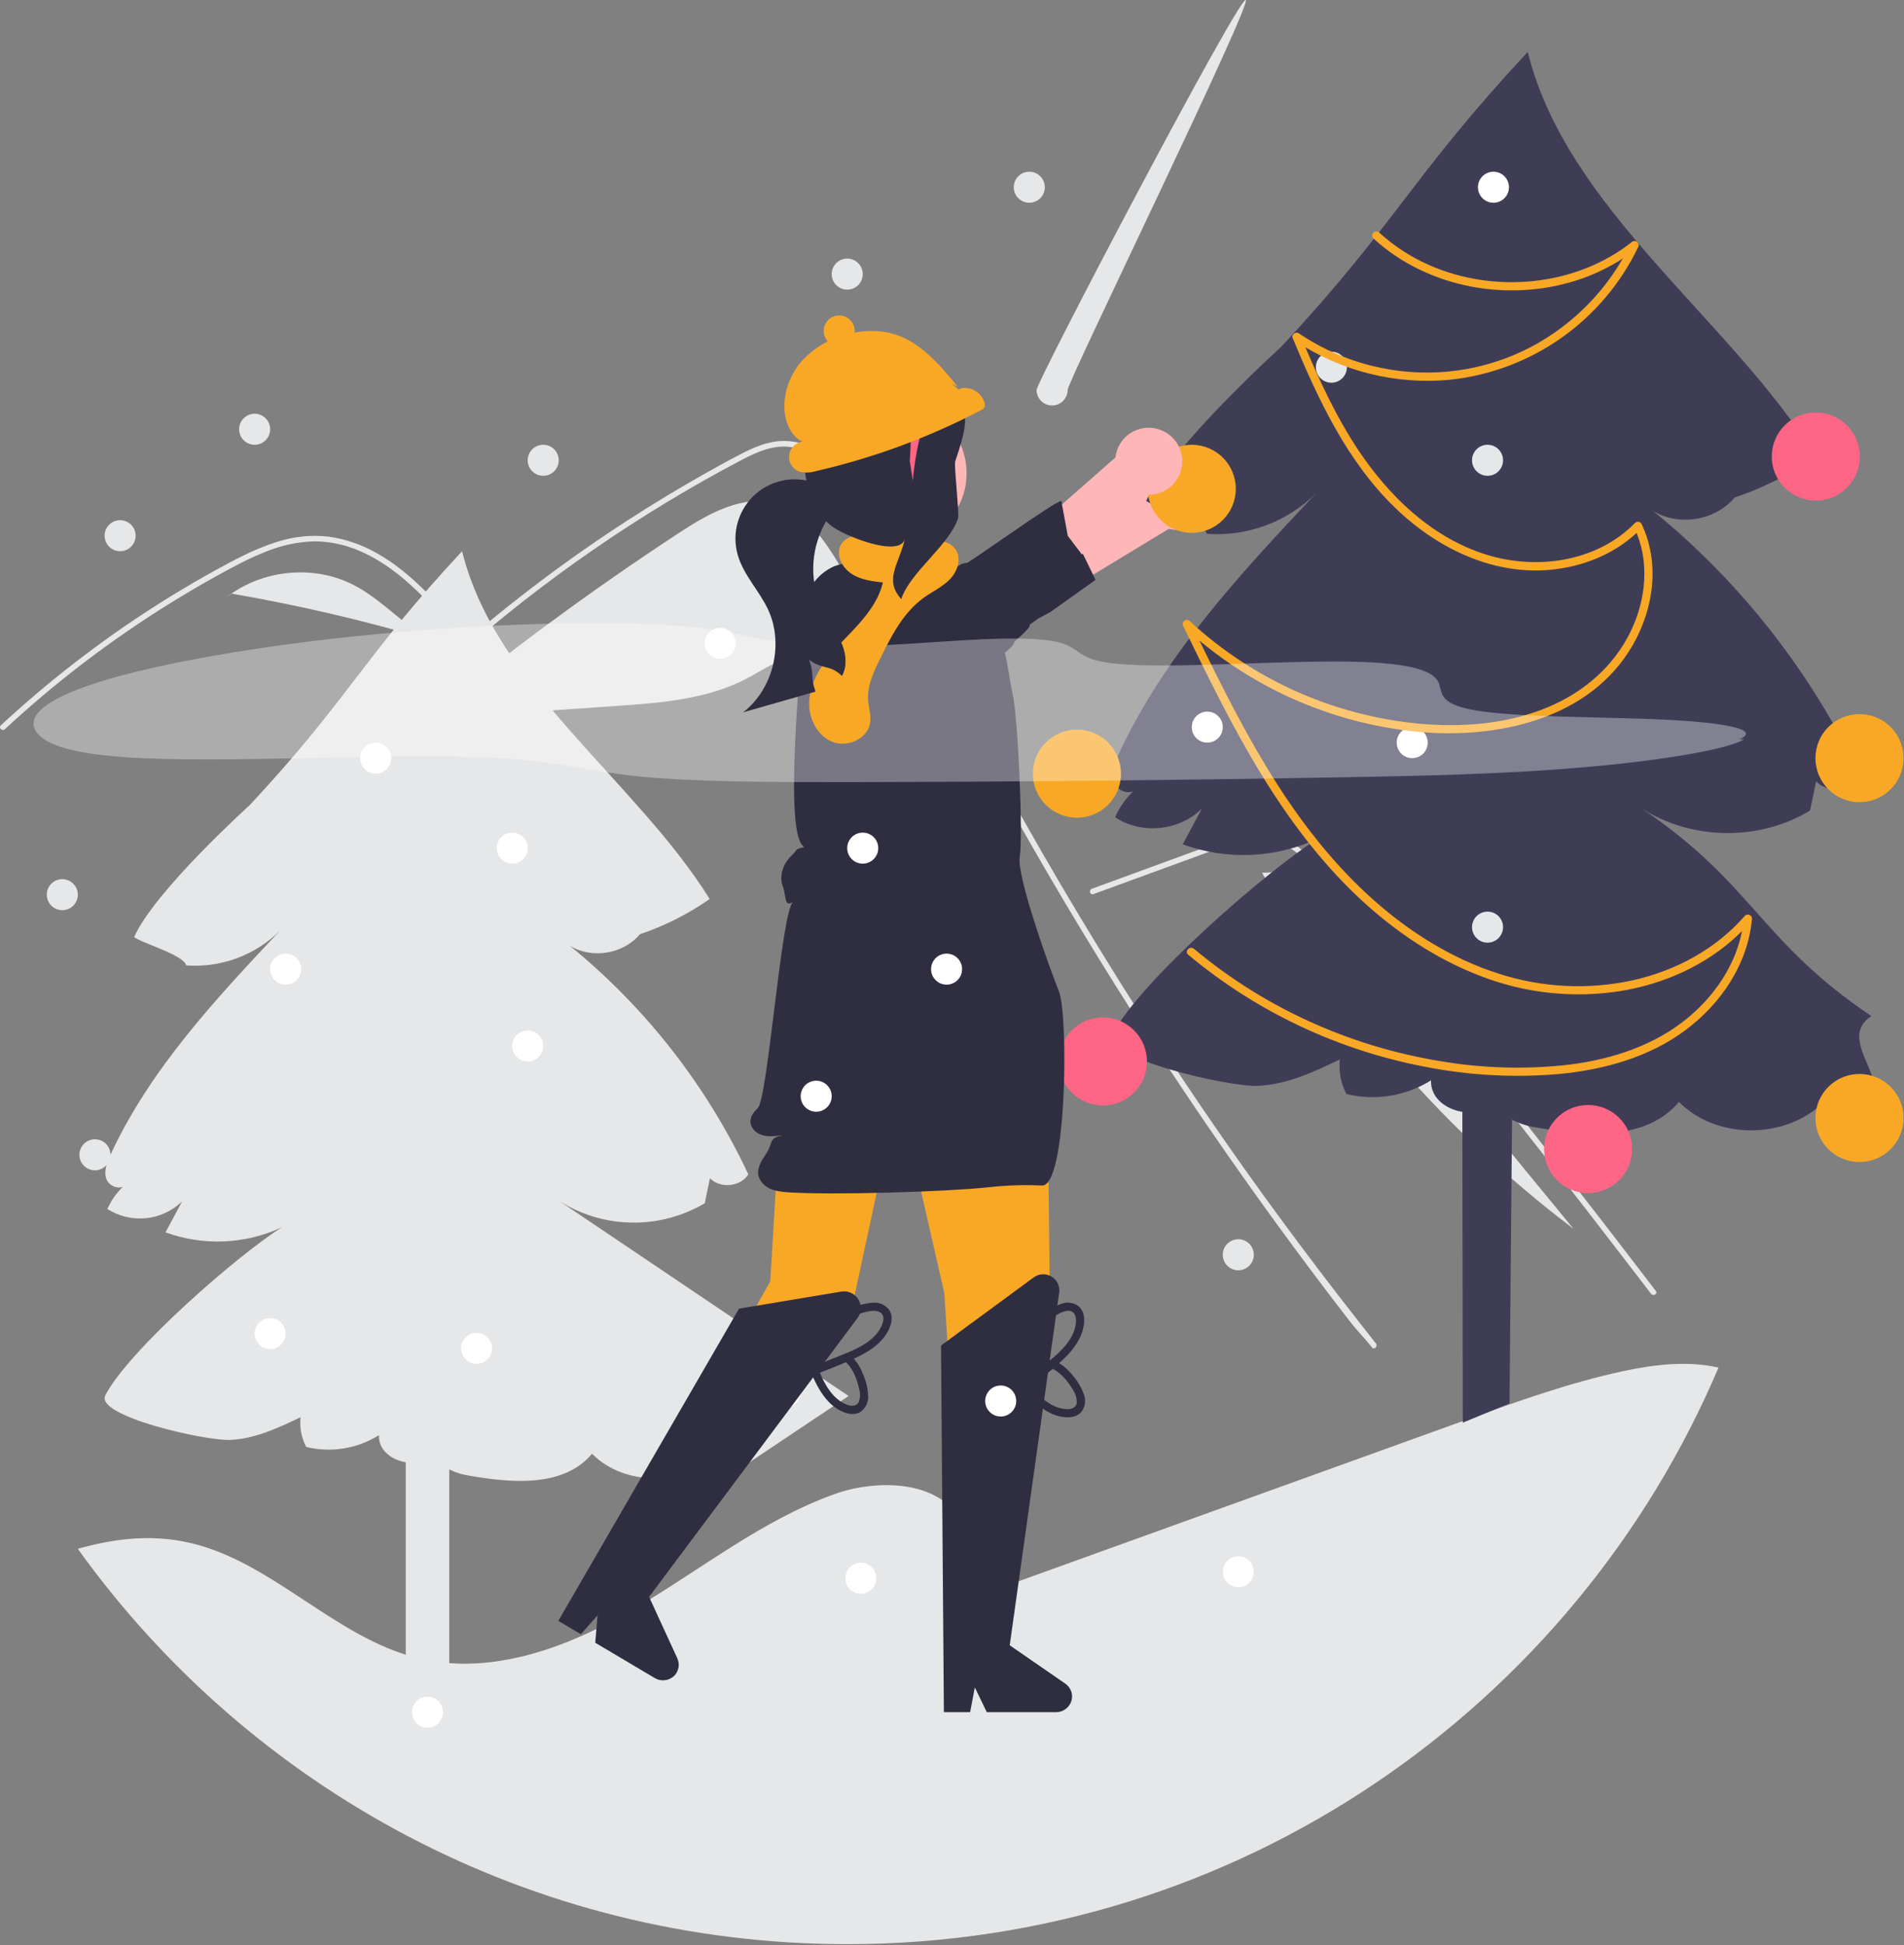 <svg width="693" height="708" viewBox="0 0 693 708" fill="none" xmlns="http://www.w3.org/2000/svg">
<rect x="0" y="0" width="693" height="708" fill="#808080" stroke="none"/>
<g id="Component 1">
<path id="Vector" d="M433.856 169.791C432.282 168.97 430.548 168.504 428.775 168.425C427.002 168.347 425.234 168.658 423.594 169.338C421.955 170.017 420.484 171.047 419.286 172.356C418.087 173.665 417.191 175.221 416.659 176.914L339.513 221.714L351.039 237.587L425.399 192.507C428.302 193.212 431.363 192.828 434.002 191.427C436.641 190.026 438.674 187.705 439.717 184.905C440.759 182.105 440.738 179.02 439.658 176.234C438.578 173.449 436.513 171.156 433.856 169.791V169.791Z" fill="#FFB6B6"/>
<path id="Vector_2" d="M349.155 205.778L337.947 213.39L331.958 217.461L328.049 220.112C326.335 220.934 324.807 222.096 323.558 223.528C321.418 225.971 320.187 229.078 320.071 232.323C319.954 235.569 320.96 238.756 322.919 241.346C324.878 243.937 327.67 245.773 330.825 246.545C333.979 247.318 337.304 246.979 340.238 245.586L364.692 237.968C365.387 237.748 366.026 237.382 366.567 236.895C367.108 236.407 367.538 235.809 367.828 235.14C368.423 233.776 375.448 228.669 374.806 227.33L377.82 225.187L382.327 222.772L398.743 211.066L394.105 201.523L394.269 188.692C393.627 187.37 354.761 205.443 353.339 205.076C352.632 204.883 351.892 204.846 351.17 204.967C350.447 205.089 349.76 205.365 349.155 205.778V205.778Z" fill="#2F2E41"/>
<path id="Vector_3" d="M305.639 205.817C299.967 196.435 293.245 186.418 282.718 183.354C270.527 179.807 258.004 186.854 247.382 193.809C215.615 214.608 185.023 237.148 155.745 261.326L155.777 261.69C178.571 260.118 201.364 258.546 224.158 256.974C240.626 255.839 257.66 254.546 272.214 246.756C277.736 243.799 283.12 239.851 289.378 239.575C297.153 239.234 303.932 244.664 309.259 250.337C340.774 283.895 349.893 335.214 385.249 364.697C362.955 309.716 336.335 256.589 305.639 205.817V205.817Z" fill="#E6E7E8"/>
<path id="Vector_4" d="M499.353 490.453C495.868 486.052 494.444 485.021 491.006 480.58C463.016 444.379 436.707 406.955 412.08 368.308C395.353 342.06 379.455 315.309 364.386 288.053C357.212 275.096 350.235 262.037 343.455 248.875C338.193 238.671 333.049 228.405 328.022 218.078C326.585 215.129 325.188 212.166 323.798 209.196C320.523 202.212 317.309 195.194 313.858 188.305C309.925 180.453 305.138 172.221 297.916 166.946C294.63 164.447 290.7 162.935 286.586 162.586C280.707 162.207 275.283 164.634 270.184 167.285C232.84 186.917 197.984 210.953 166.361 238.881C134.689 266.696 106.38 298.12 82.01 332.513C81.265 333.578 79.502 332.561 80.254 331.49C83.218 327.299 86.239 323.154 89.32 319.054C127.625 268.109 174.593 224.299 228.077 189.627C237.075 183.796 246.242 178.238 255.579 172.954C260.284 170.289 265.011 167.658 269.818 165.19C274.53 162.769 279.534 160.593 284.918 160.511C303.239 160.227 312.725 180.975 319.241 194.936C321.289 199.33 323.362 203.71 325.459 208.077C333.385 224.655 341.617 241.082 350.154 257.358C355.422 267.407 360.806 277.397 366.305 287.328C383.419 318.254 401.609 348.554 420.875 378.228C446.397 417.535 471.715 452.258 500.79 489.015C501.59 490.032 500.16 491.483 499.353 490.453Z" fill="#E6E7E8"/>
<path id="Vector_5" d="M164.55 228.635C163.485 227.449 162.428 226.262 161.356 225.076C152.908 215.732 143.842 206.497 132.241 201.14C126.709 198.506 120.67 197.106 114.543 197.038C108.222 197.212 101.988 198.571 96.168 201.045C93.402 202.151 90.696 203.405 88.032 204.741C84.987 206.273 81.997 207.907 79.02 209.555C73.433 212.647 67.918 215.874 62.476 219.238C51.647 225.93 41.158 233.133 31.007 240.847C25.745 244.848 20.592 248.979 15.547 253.242C10.855 257.202 6.258 261.268 1.756 265.44C0.793 266.328 -0.644 264.891 0.318 264.003C1.505 262.898 2.705 261.799 3.905 260.714C7.296 257.649 10.74 254.643 14.239 251.696C20.619 246.312 27.165 241.136 33.876 236.169C44.311 228.439 55.105 221.233 66.259 214.552C71.833 211.216 77.483 208.02 83.21 204.965C84.94 204.042 86.689 203.141 88.459 202.286C92.474 200.261 96.647 198.562 100.935 197.208C107.01 195.242 113.437 194.611 119.778 195.357C125.901 196.247 131.799 198.288 137.164 201.371C148.555 207.738 157.39 217.583 165.987 227.191C166.856 228.168 165.425 229.612 164.55 228.635Z" fill="#E6E7E8"/>
<path id="Vector_6" d="M397.952 325.46L425.248 315.476L438.801 310.519C443.18 308.756 447.646 307.218 452.181 305.911C456.146 304.778 460.357 304.832 464.292 306.065C467.801 307.364 471.013 309.356 473.738 311.921C476.521 314.484 479.111 317.249 481.485 320.195C484.436 323.741 487.343 327.324 490.263 330.895C502.315 345.634 514.288 360.437 526.183 375.304C538.077 390.171 549.891 405.101 561.626 420.094C573.39 435.124 585.073 450.217 596.675 465.372C598.096 467.229 599.516 469.086 600.935 470.945C601.719 471.971 603.486 470.959 602.691 469.918C591.004 454.61 579.235 439.365 567.384 424.182C555.505 408.964 543.543 393.809 531.499 378.72C519.456 363.63 507.331 348.606 495.125 333.648C492.084 329.921 489.038 326.198 485.987 322.48C483.413 319.343 480.869 316.173 478.046 313.254C472.864 307.895 466.391 303.159 458.642 303.03C454.086 302.955 449.677 304.401 445.444 305.932C440.88 307.583 436.328 309.265 431.77 310.932L404.283 320.985L397.411 323.498C396.192 323.944 396.719 325.911 397.952 325.46L397.952 325.46Z" fill="#E6E7E8"/>
<path id="Vector_7" d="M128.649 212.897C114.778 205.768 97.013 207.165 84.267 216.071C108.58 220.266 132.628 225.879 156.286 232.88C146.462 227.123 138.777 218.103 128.649 212.897Z" fill="#E6E7E8"/>
<path id="Vector_8" d="M84.129 216.047L81.459 218.217C82.362 217.458 83.301 216.745 84.266 216.071C84.22 216.064 84.175 216.055 84.129 216.047Z" fill="#E6E7E8"/>
<path id="Vector_9" d="M472.71 325.56C470.023 322.289 467.118 318.864 463.099 317.536L459.347 317.684C487.91 368.156 526.487 412.259 572.71 447.284C539.376 406.709 506.043 366.134 472.71 325.56Z" fill="#E6E7E8"/>
<path id="Vector_10" d="M203.746 437.271C211.628 442.217 220.72 444.898 230.024 445.024C239.329 445.149 248.489 442.712 256.502 437.981C257.136 434.944 257.77 431.907 258.405 428.869C262.138 432.747 269.478 432.015 272.372 427.477C257.231 395.188 235.007 366.728 207.353 344.21C215.341 349.179 226.876 347.31 232.885 340.071C241.922 337.019 250.479 332.698 258.299 327.238C231.48 284.148 180.339 249.916 168.183 200.638C131.613 239.91 127.508 253.741 90.938 293.012C90.938 293.012 56.311 324.259 48.837 341.051C50.673 342.98 67.114 347.609 67.746 351.402C74.037 351.864 80.353 350.965 86.265 348.767C92.177 346.569 97.546 343.123 102.007 338.664C78.501 363.645 54.595 389.211 40.2 420.345C38.903 423.149 37.672 426.35 38.758 429.242C39.625 431.551 42.736 432.882 44.739 431.965C42.346 434.273 40.424 437.024 39.082 440.065C43.259 442.732 48.213 443.913 53.145 443.417C58.076 442.92 62.696 440.775 66.257 437.328C64.252 441.074 62.247 444.82 60.242 448.566C67.075 451.057 74.331 452.178 81.597 451.863C88.862 451.549 95.995 449.806 102.587 446.734C86.705 456.698 46.992 491.242 38.341 507.876C34.422 515.412 74.661 524.495 83.712 524.123C92.762 523.75 101.222 519.773 109.397 515.87C108.998 519.598 109.711 523.36 111.446 526.683C115.922 527.769 120.571 527.95 125.119 527.215C129.666 526.48 134.021 524.843 137.927 522.401C137.44 532.482 154.813 536.472 158.772 527.188C157.287 532.646 164.509 536.025 170.078 537.013C185.967 539.834 205.142 541.549 215.482 529.158C227.382 541.157 249.19 540.93 261.022 528.972C259.857 531.035 261.639 534.507 264.276 535.054C267.383 535.698 270.406 533.852 273.043 532.088C284.985 524.105 296.927 516.121 308.868 508.138C273.827 484.515 238.787 460.893 203.746 437.271Z" fill="#E6E7E8"/>
<path id="Vector_11" d="M163.518 506.793H147.683V637.437H163.518V506.793Z" fill="#E6E7E8"/>
<path id="Vector_12" d="M625.484 497.804C573.094 621.154 450.834 707.664 308.364 707.664C192.964 707.664 90.814 650.904 28.324 563.764C41.004 560.174 53.794 558.554 66.924 561.114C98.414 567.264 121.384 596.224 152.594 603.674C179.574 610.114 207.714 599.254 231.584 585.134C255.464 571.004 277.564 553.274 303.664 543.864C320.974 537.624 346.264 539.354 350.504 557.264C352.434 565.434 349.924 576.434 357.324 580.414C415.974 559.264 474.624 538.11 533.274 516.954C552.284 510.104 571.364 503.224 591.134 499.014C602.374 496.624 614.504 495.254 625.484 497.804Z" fill="#E6E7E8"/>
<path id="Vector_13" d="M597.431 294.202C615.544 305.922 640.386 306.257 658.808 295.027C659.545 291.494 660.283 287.96 661.021 284.427C665.364 288.938 673.904 288.086 677.271 282.807C659.655 245.243 633.8 212.132 601.628 185.934C610.921 191.716 624.34 189.541 631.332 181.12C641.845 177.569 651.8 172.542 660.898 166.19C629.697 116.059 570.199 76.233 556.057 18.904C513.512 64.592 508.736 80.683 466.191 126.372C466.191 126.372 425.906 162.723 417.211 182.26C419.347 184.504 438.475 189.889 439.21 194.302C446.528 194.839 453.877 193.793 460.755 191.236C467.633 188.679 473.879 184.67 479.069 179.482C451.723 208.545 423.909 238.288 407.162 274.51C405.654 277.772 404.222 281.496 405.485 284.861C406.494 287.547 410.113 289.095 412.443 288.028C409.659 290.713 407.424 293.914 405.862 297.452C415.385 303.889 429.429 302.474 437.477 294.268C435.145 298.626 432.812 302.984 430.479 307.342C438.428 310.24 446.871 311.543 455.323 311.178C463.776 310.812 472.074 308.785 479.743 305.211C461.266 316.803 415.064 356.991 405 376.343C400.441 385.11 447.254 395.678 457.784 395.244C468.313 394.811 478.156 390.184 487.666 385.643C487.202 389.98 488.032 394.356 490.05 398.222C495.258 399.486 500.666 399.697 505.957 398.841C511.247 397.986 516.314 396.082 520.858 393.241C520.291 404.969 540.503 409.611 545.109 398.811C543.381 405.16 551.783 409.091 558.262 410.241C576.748 413.522 599.056 415.517 611.085 401.102C624.93 415.062 650.301 414.797 664.065 400.886C662.711 403.286 664.784 407.325 667.851 407.961C671.466 408.711 674.983 406.563 678.051 404.511C691.944 395.223 667.211 379.126 681.104 369.838C640.338 342.356 638.197 321.684 597.431 294.202Z" fill="#3F3D56"/>
<path id="Vector_14" d="M549.415 510.832L532.415 517.832L532.207 375.083H550.63L549.415 510.832Z" fill="#3F3D56"/>
<path id="Vector_15" d="M43.72 200.638C46.839 200.638 49.367 198.11 49.367 194.991C49.367 191.872 46.839 189.344 43.72 189.344C40.602 189.344 38.073 191.872 38.073 194.991C38.073 198.11 40.602 200.638 43.72 200.638Z" fill="#E6E7E8"/>
<path id="Vector_16" d="M22.677 331.304C25.796 331.304 28.324 328.776 28.324 325.657C28.324 322.539 25.796 320.01 22.677 320.01C19.558 320.01 17.03 322.539 17.03 325.657C17.03 328.776 19.558 331.304 22.677 331.304Z" fill="#E6E7E8"/>
<path id="Vector_17" d="M34.552 425.992C37.671 425.992 40.199 423.464 40.199 420.345C40.199 417.226 37.671 414.698 34.552 414.698C31.433 414.698 28.905 417.226 28.905 420.345C28.905 423.464 31.433 425.992 34.552 425.992Z" fill="#E6E7E8"/>
<path id="Vector_18" d="M484.586 139.305C487.705 139.305 490.234 136.777 490.234 133.658C490.234 130.539 487.705 128.011 484.586 128.011C481.468 128.011 478.939 130.539 478.939 133.658C478.939 136.777 481.468 139.305 484.586 139.305Z" fill="#E6E7E8"/>
<path id="Vector_19" d="M103.975 358.41C107.094 358.41 109.622 355.882 109.622 352.763C109.622 349.644 107.094 347.116 103.975 347.116C100.856 347.116 98.328 349.644 98.328 352.763C98.328 355.882 100.856 358.41 103.975 358.41Z" fill="white"/>
<path id="Vector_20" d="M192.069 386.377C195.188 386.377 197.716 383.849 197.716 380.73C197.716 377.611 195.188 375.083 192.069 375.083C188.95 375.083 186.422 377.611 186.422 380.73C186.422 383.849 188.95 386.377 192.069 386.377Z" fill="white"/>
<path id="Vector_21" d="M514.001 275.963C517.119 275.963 519.648 273.435 519.648 270.316C519.648 267.197 517.119 264.669 514.001 264.669C510.882 264.669 508.354 267.197 508.354 270.316C508.354 273.435 510.882 275.963 514.001 275.963Z" fill="white"/>
<path id="Vector_22" d="M541.419 173.187C544.537 173.187 547.066 170.659 547.066 167.54C547.066 164.421 544.537 161.893 541.419 161.893C538.3 161.893 535.771 164.421 535.771 167.54C535.771 170.659 538.3 173.187 541.419 173.187Z" fill="#E6E7E8"/>
<path id="Vector_23" d="M439.41 270.316C442.529 270.316 445.057 267.788 445.057 264.669C445.057 261.551 442.529 259.022 439.41 259.022C436.291 259.022 433.763 261.551 433.763 264.669C433.763 267.788 436.291 270.316 439.41 270.316Z" fill="white"/>
<path id="Vector_24" d="M186.422 314.363C189.541 314.363 192.07 311.835 192.07 308.716C192.07 305.597 189.541 303.069 186.422 303.069C183.304 303.069 180.775 305.597 180.775 308.716C180.775 311.835 183.304 314.363 186.422 314.363Z" fill="white"/>
<path id="Vector_25" d="M197.716 173.187C200.835 173.187 203.363 170.659 203.363 167.54C203.363 164.421 200.835 161.893 197.716 161.893C194.598 161.893 192.069 164.421 192.069 167.54C192.069 170.659 194.598 173.187 197.716 173.187Z" fill="#E6E7E8"/>
<path id="Vector_26" d="M374.628 73.799C377.746 73.799 380.275 71.271 380.275 68.152C380.275 65.033 377.746 62.505 374.628 62.505C371.509 62.505 368.98 65.033 368.98 68.152C368.98 71.271 371.509 73.799 374.628 73.799Z" fill="#E6E7E8"/>
<path id="Vector_27" d="M344.529 292.904C347.648 292.904 350.176 290.376 350.176 287.257C350.176 284.139 347.648 281.61 344.529 281.61C341.41 281.61 338.882 284.139 338.882 287.257C338.882 290.376 341.41 292.904 344.529 292.904Z" fill="white"/>
<path id="Vector_28" d="M388.576 141.951C388.576 143.449 387.981 144.885 386.922 145.944C385.863 147.003 384.427 147.598 382.929 147.598C381.432 147.598 379.995 147.003 378.936 145.944C377.877 144.885 377.282 143.449 377.282 141.951C377.282 138.832 450.24 0 453.359 0C456.478 0 388.576 138.832 388.576 141.951Z" fill="#E6E7E8"/>
<path id="Vector_29" d="M92.681 161.893C95.8 161.893 98.328 159.365 98.328 156.246C98.328 153.127 95.8 150.599 92.681 150.599C89.562 150.599 87.034 153.127 87.034 156.246C87.034 159.365 89.562 161.893 92.681 161.893Z" fill="#E6E7E8"/>
<path id="Vector_30" d="M368.98 456.725C372.099 456.725 374.627 454.197 374.627 451.078C374.627 447.959 372.099 445.431 368.98 445.431C365.861 445.431 363.333 447.959 363.333 451.078C363.333 454.197 365.861 456.725 368.98 456.725Z" fill="white"/>
<path id="Vector_31" d="M450.704 462.372C453.822 462.372 456.351 459.844 456.351 456.725C456.351 453.606 453.822 451.078 450.704 451.078C447.585 451.078 445.057 453.606 445.057 456.725C445.057 459.844 447.585 462.372 450.704 462.372Z" fill="#E6E7E8"/>
<path id="Vector_32" d="M308.365 358.41C311.484 358.41 314.012 355.882 314.012 352.763C314.012 349.644 311.484 347.116 308.365 347.116C305.246 347.116 302.718 349.644 302.718 352.763C302.718 355.882 305.246 358.41 308.365 358.41Z" fill="white"/>
<path id="Vector_33" d="M541.419 343.121C544.537 343.121 547.066 340.592 547.066 337.474C547.066 334.355 544.537 331.827 541.419 331.827C538.3 331.827 535.771 334.355 535.771 337.474C535.771 340.592 538.3 343.121 541.419 343.121Z" fill="#E6E7E8"/>
<path id="Vector_34" d="M676.801 422.978C685.654 422.978 692.83 415.801 692.83 406.949C692.83 398.096 685.654 390.92 676.801 390.92C667.949 390.92 660.772 398.096 660.772 406.949C660.772 415.801 667.949 422.978 676.801 422.978Z" fill="#F9A826"/>
<path id="Vector_35" d="M578.027 434.272C586.88 434.272 594.056 427.096 594.056 418.243C594.056 409.391 586.88 402.214 578.027 402.214C569.174 402.214 561.998 409.391 561.998 418.243C561.998 427.096 569.174 434.272 578.027 434.272Z" fill="#FF6584"/>
<path id="Vector_36" d="M401.424 402.406C410.276 402.406 417.453 395.23 417.453 386.377C417.453 377.525 410.276 370.348 401.424 370.348C392.571 370.348 385.395 377.525 385.395 386.377C385.395 395.23 392.571 402.406 401.424 402.406Z" fill="#FF6584"/>
<path id="Vector_37" d="M391.969 297.639C400.822 297.639 407.998 290.463 407.998 281.61C407.998 272.758 400.822 265.581 391.969 265.581C383.117 265.581 375.94 272.758 375.94 281.61C375.94 290.463 383.117 297.639 391.969 297.639Z" fill="#F9A826"/>
<path id="Vector_38" d="M676.801 291.992C685.654 291.992 692.83 284.816 692.83 275.963C692.83 267.111 685.654 259.934 676.801 259.934C667.949 259.934 660.772 267.111 660.772 275.963C660.772 284.816 667.949 291.992 676.801 291.992Z" fill="#F9A826"/>
<path id="Vector_39" d="M660.898 182.218C669.751 182.218 676.927 175.042 676.927 166.189C676.927 157.337 669.751 150.16 660.898 150.16C652.046 150.16 644.869 157.337 644.869 166.189C644.869 175.042 652.046 182.218 660.898 182.218Z" fill="#FF6584"/>
<path id="Vector_40" d="M297.07 418.243C300.189 418.243 302.717 415.715 302.717 412.596C302.717 409.477 300.189 406.949 297.07 406.949C293.951 406.949 291.423 409.477 291.423 412.596C291.423 415.715 293.951 418.243 297.07 418.243Z" fill="white"/>
<path id="Vector_41" d="M98.329 491.06C101.447 491.06 103.976 488.532 103.976 485.413C103.976 482.295 101.447 479.766 98.329 479.766C95.21 479.766 92.682 482.295 92.682 485.413C92.682 488.532 95.21 491.06 98.329 491.06Z" fill="white"/>
<path id="Vector_42" d="M173.471 496.436C176.59 496.436 179.118 493.907 179.118 490.789C179.118 487.67 176.59 485.142 173.471 485.142C170.352 485.142 167.824 487.67 167.824 490.789C167.824 493.907 170.352 496.436 173.471 496.436Z" fill="white"/>
<path id="Vector_43" d="M285.776 512.44C288.895 512.44 291.423 509.912 291.423 506.793C291.423 503.674 288.895 501.146 285.776 501.146C282.657 501.146 280.129 503.674 280.129 506.793C280.129 509.912 282.657 512.44 285.776 512.44Z" fill="white"/>
<path id="Vector_44" d="M262.092 239.822C265.211 239.822 267.739 237.294 267.739 234.175C267.739 231.056 265.211 228.528 262.092 228.528C258.974 228.528 256.445 231.056 256.445 234.175C256.445 237.294 258.974 239.822 262.092 239.822Z" fill="white"/>
<path id="Vector_45" d="M308.365 105.423C311.484 105.423 314.012 102.894 314.012 99.775C314.012 96.657 311.484 94.128 308.365 94.128C305.246 94.128 302.718 96.657 302.718 99.775C302.718 102.894 305.246 105.423 308.365 105.423Z" fill="#E6E7E8"/>
<path id="Vector_46" d="M136.728 281.61C139.847 281.61 142.375 279.082 142.375 275.963C142.375 272.844 139.847 270.316 136.728 270.316C133.609 270.316 131.081 272.844 131.081 275.963C131.081 279.082 133.609 281.61 136.728 281.61Z" fill="white"/>
<path id="Vector_47" d="M350.577 600.147H363.897L370.236 548.769H350.577V600.147Z" fill="#FFB6B6"/>
<path id="Vector_48" d="M221.032 573.719L232.49 580.513L264.149 539.555L247.24 529.527L221.032 573.719Z" fill="#FFB6B6"/>
<path id="Vector_49" d="M356.522 271.638L362.995 312.903L301.501 313.713L309.593 274.065L356.522 271.638Z" fill="#FFB6B6"/>
<path id="Vector_50" d="M363.232 312.382L380.796 354.978L382.076 468.891L367.088 577.654H350.5L343.705 470.664L326.989 397.457L310.504 474.024L259.244 548.968H234.056L280.364 466.382L285.724 376.42C285.724 376.42 282.383 338.256 299.479 315.735L303.64 303.713L363.232 312.382Z" fill="#F9A826"/>
<path id="Vector_51" d="M364.083 233.633C364.047 233.263 363.994 232.874 363.924 232.503C362.594 223.6 357.792 215.585 350.568 210.214C343.343 204.843 334.285 202.552 325.376 203.844C317.009 205.098 309.387 209.361 303.939 215.834V215.852C303.656 216.187 303.391 216.54 303.126 216.893C302.65 217.494 302.208 218.13 301.784 218.765C297.957 224.548 295.985 231.362 296.134 238.295V238.313C296.189 240.985 296.563 243.64 297.246 246.224C298.422 250.743 299.348 255.323 300.019 259.944C300.478 262.876 300.831 265.754 301.096 268.561C301.255 269.974 301.378 271.369 301.484 272.729V272.746C302.014 279.474 302.191 285.513 302.349 290.193C302.42 292.736 302.491 294.855 302.614 296.479C302.617 296.586 302.629 296.692 302.65 296.797C302.785 297.889 303.254 298.912 303.992 299.728C304.082 299.843 304.183 299.949 304.292 300.046C305.075 300.751 306.022 301.248 307.046 301.494C307.401 301.565 307.762 301.601 308.124 301.6H308.23L318.524 296.797L326.647 293.018L354.212 280.163C355.341 280.14 356.437 279.772 357.352 279.11C358.267 278.447 358.958 277.521 359.332 276.455V276.437C359.368 276.296 359.421 276.155 359.456 275.996C360.939 270.151 363.57 263.882 364.506 253.799C364.63 252.351 364.736 250.85 364.789 249.243V249.226C364.944 244.018 364.708 238.806 364.083 233.633V233.633Z" fill="#3F3D56"/>
<path id="Vector_52" d="M345.166 207.989C346.845 203.571 343.592 198.513 339.309 196.513C335.026 194.514 330.078 194.767 325.361 195.061L313.441 195.804C313.961 197.426 314.087 199.149 313.807 200.83C313.528 202.51 312.852 204.1 311.835 205.467C304.797 203.525 297.367 208.687 294.22 215.276C291.073 221.865 291.151 229.473 291.291 236.774C291.453 245.224 285.195 304.551 292.767 308.306C288.862 309.294 290.927 308.738 288.021 311.528C285.115 314.318 283.465 318.724 284.874 322.498C286.283 326.273 285.345 330.516 288.68 328.257C284.444 331.229 279.477 399.585 275.843 403.269C274.143 404.992 272.396 407.037 273.477 409.814C273.925 410.915 274.728 411.834 275.759 412.426C278.536 414.065 281.715 413.642 284.74 413.208C279.388 414.448 281.733 415.856 278.406 420.643C276.789 422.969 275.229 425.951 276.268 428.587C277.956 432.866 282.523 433.706 286.602 433.981C302.653 435.066 343.775 433.844 359.774 432.166C366.231 431.434 372.736 431.219 379.226 431.525C388.37 432.041 388.894 369.304 385.415 360.832C382.669 354.142 370.009 319.203 371.148 312.008C372.443 303.826 370.481 260.894 368.602 252.827C366.88 245.431 366.505 234.463 361.768 228.528C355.549 220.738 346.061 216.581 346.496 206.623" fill="#2F2E41"/>
<path id="Vector_53" d="M325.8 198.26C340.16 198.26 351.801 186.619 351.801 172.259C351.801 157.9 340.16 146.259 325.8 146.259C311.441 146.259 299.8 157.9 299.8 172.259C299.8 186.619 311.441 198.26 325.8 198.26Z" fill="#FFB6B6"/>
<path id="perna" d="M203.213 589.983L211.429 594.856L217.496 587.969L216.652 597.953L238.236 610.754C239.345 611.438 240.649 611.735 241.945 611.597C243.241 611.459 244.454 610.893 245.393 609.99C246.21 609.166 246.755 608.113 246.957 606.971C247.159 605.828 247.007 604.652 246.522 603.598L236.248 581.259L312.093 479.78C312.821 478.806 313.24 477.637 313.298 476.422C313.355 475.208 313.048 474.004 312.416 472.965C311.783 471.927 310.854 471.101 309.749 470.595C308.643 470.089 307.411 469.926 306.212 470.126L268.987 476.335L203.213 589.983Z" fill="#2F2E41"/>
<path id="Vector_54" d="M343.546 623.226H353.099L354.804 614.208L359.171 623.226H384.265C385.568 623.25 386.841 622.839 387.885 622.059C388.929 621.279 389.685 620.175 390.032 618.919C390.314 617.794 390.245 616.609 389.836 615.524C389.427 614.438 388.697 613.504 387.742 612.844L367.51 598.871L385.516 470.509C385.676 469.366 385.496 468.202 384.997 467.161C384.499 466.121 383.704 465.25 382.714 464.659C381.723 464.067 380.58 463.781 379.427 463.837C378.275 463.892 377.164 464.286 376.234 464.969L342.509 489.76L343.546 623.226Z" fill="#2F2E41"/>
<path id="Vector_55" d="M376.796 486.699C378.139 483.239 381.525 480.461 384.637 478.609C385.991 477.804 387.753 476.933 389.384 477.177C391.241 477.455 391.705 479.352 391.631 480.963C391.279 488.696 383.342 494.154 377.962 498.589L371.729 503.727L368.706 506.218L367.007 507.619C366.001 508.448 366.918 507.714 367.017 509.102L366.577 510.163L366.193 510.434C368.081 510.035 367.282 507.143 365.395 507.541C365.137 507.586 364.894 507.692 364.684 507.85C364.475 508.008 364.307 508.214 364.193 508.45C364.079 508.686 364.023 508.945 364.029 509.208C364.035 509.47 364.103 509.726 364.228 509.957C364.497 510.35 364.864 510.666 365.293 510.873C365.722 511.08 366.198 511.171 366.673 511.137C367.893 511.076 368.812 510.001 369.694 509.274L373.661 506.004C378.2 502.262 382.976 498.684 387.211 494.592C390.728 491.194 393.848 487.067 394.516 482.093C394.839 479.686 394.488 477.013 392.492 475.389C391.583 474.738 390.524 474.327 389.414 474.194C388.304 474.061 387.178 474.21 386.141 474.628C383.548 475.613 381.168 477.085 379.127 478.963C376.823 480.793 375.025 483.182 373.903 485.902C373.204 487.702 376.104 488.483 376.796 486.699V486.699Z" fill="#2F2E41"/>
<path id="Vector_56" d="M382.562 498.004C386 499.391 388.73 502.833 390.537 505.964C391.479 507.34 391.958 508.981 391.904 510.648C391.637 512.549 389.703 513.009 388.061 512.909C380.337 512.434 374.989 504.433 370.624 498.992L365.569 492.691L363.119 489.636L361.74 487.917C361.64 487.793 361.424 487.407 361.281 487.344C361.228 487.483 361.218 487.517 361.252 487.444C361.433 487.088 361.113 487.248 360.291 487.922L359.231 487.483L358.956 487.1C359.329 488.992 362.221 488.191 361.849 486.302C361.805 486.044 361.7 485.8 361.542 485.59C361.385 485.381 361.179 485.212 360.944 485.098C360.708 484.983 360.448 484.927 360.186 484.933C359.924 484.939 359.667 485.007 359.437 485.133C359.043 485.4 358.725 485.765 358.515 486.193C358.305 486.621 358.211 487.096 358.241 487.571C358.297 488.786 359.365 489.722 360.078 490.611L363.295 494.621C366.976 499.21 370.491 504.033 374.526 508.321C377.87 511.876 381.971 515.067 386.932 515.783C389.332 516.13 392.016 515.812 393.657 513.829C394.315 512.926 394.735 511.871 394.88 510.762C395.024 509.653 394.888 508.526 394.483 507.484C393.529 504.88 392.086 502.481 390.233 500.418C388.432 498.091 386.066 496.265 383.359 495.111C381.569 494.389 380.791 497.289 382.562 498.004V498.004Z" fill="#2F2E41"/>
<path id="Vector_57" d="M305.294 482.912C307.607 480.009 311.667 478.366 315.19 477.526C316.722 477.16 318.663 476.853 320.147 477.573C321.837 478.392 321.715 480.34 321.165 481.856C318.525 489.133 309.322 491.979 302.864 494.609L295.384 497.657L291.757 499.134L289.716 499.966C288.51 500.457 289.604 500.029 289.284 501.384L288.549 502.266L288.101 502.409C290.022 502.592 290.121 499.593 288.202 499.41C287.942 499.377 287.678 499.405 287.431 499.494C287.184 499.582 286.962 499.728 286.783 499.92C286.604 500.111 286.473 500.342 286.401 500.594C286.329 500.846 286.317 501.112 286.368 501.369C286.508 501.824 286.764 502.235 287.112 502.561C287.459 502.886 287.886 503.115 288.35 503.224C289.532 503.529 290.73 502.777 291.789 502.345L296.55 500.406C301.998 498.187 307.623 496.194 312.884 493.549C317.254 491.353 321.462 488.344 323.582 483.794C324.607 481.593 325.069 478.937 323.647 476.792C322.973 475.9 322.085 475.192 321.065 474.734C320.045 474.277 318.926 474.083 317.811 474.173C315.043 474.341 312.332 475.037 309.824 476.221C307.08 477.282 304.652 479.027 302.77 481.289C301.567 482.799 304.102 484.408 305.294 482.912H305.294Z" fill="#2F2E41"/>
<path id="Vector_58" d="M307.429 495.421C310.298 497.77 311.879 501.869 312.671 505.396C313.16 506.991 313.129 508.699 312.581 510.274C311.759 512.01 309.775 511.873 308.238 511.287C301.006 508.533 298.285 499.302 295.74 492.807L292.792 485.287L291.363 481.64L290.559 479.589C290.504 479.349 290.413 479.119 290.291 478.906C290.199 479.022 290.18 479.051 290.234 478.992C290.513 478.707 290.16 478.763 289.174 479.162L288.293 478.427L288.145 477.98C287.937 479.897 290.936 479.994 291.144 478.08C291.178 477.82 291.151 477.556 291.063 477.309C290.975 477.062 290.829 476.84 290.638 476.66C290.447 476.481 290.216 476.35 289.964 476.277C289.712 476.205 289.447 476.194 289.189 476.245C288.734 476.383 288.321 476.637 287.994 476.982C287.666 477.328 287.434 477.753 287.321 478.216C287.013 479.393 287.753 480.604 288.17 481.666L290.045 486.452C292.192 491.929 294.11 497.58 296.684 502.876C298.817 507.265 301.782 511.534 306.304 513.695C308.492 514.741 311.148 515.237 313.305 513.834C314.203 513.167 314.919 512.286 315.387 511.27C315.855 510.255 316.061 509.138 315.985 508.023C315.85 505.252 315.187 502.533 314.033 500.011C313.007 497.254 311.292 494.805 309.053 492.897C307.559 491.675 305.952 494.212 307.429 495.421V495.421Z" fill="#2F2E41"/>
<path id="Vector_59" d="M433.763 193.951C442.616 193.951 449.792 186.774 449.792 177.922C449.792 169.069 442.616 161.893 433.763 161.893C424.911 161.893 417.734 169.069 417.734 177.922C417.734 186.774 424.911 193.951 433.763 193.951Z" fill="#F9A826"/>
<path id="Vector_60" d="M421.478 156.189C419.775 155.688 417.984 155.567 416.229 155.834C414.475 156.101 412.8 156.749 411.323 157.733C409.847 158.717 408.603 160.013 407.682 161.529C406.76 163.046 406.182 164.746 405.988 166.51L338.991 225.417L353.376 238.754L417.585 180.113C420.57 180.242 423.499 179.272 425.816 177.386C428.133 175.499 429.678 172.829 430.158 169.88C430.638 166.931 430.019 163.908 428.42 161.385C426.82 158.861 424.35 157.013 421.478 156.189V156.189Z" fill="#FFB6B6"/>
<path id="Vector_61" d="M345.361 207.914L335.842 217.554L330.755 222.709L327.434 226.068C325.913 227.206 324.639 228.642 323.69 230.289C322.065 233.101 321.46 236.388 321.975 239.594C322.49 242.801 324.095 245.732 326.518 247.894C328.942 250.055 332.037 251.315 335.282 251.461C338.526 251.608 341.722 250.631 344.33 248.696L366.844 236.48C367.483 236.131 368.039 235.648 368.476 235.064C368.912 234.481 369.218 233.811 369.372 233.099C369.692 231.645 375.593 225.273 374.704 224.084L377.245 221.397L381.198 218.155L395.033 203.488L388.633 195.025L386.306 182.405C385.42 181.234 350.796 206.498 349.329 206.414C348.599 206.362 347.865 206.469 347.18 206.728C346.495 206.987 345.874 207.392 345.361 207.914V207.914Z" fill="#2F2E41"/>
<path id="Vector_62" d="M314.011 314.363C317.13 314.363 319.658 311.835 319.658 308.716C319.658 305.597 317.13 303.069 314.011 303.069C310.893 303.069 308.364 305.597 308.364 308.716C308.364 311.835 310.893 314.363 314.011 314.363Z" fill="white"/>
<path id="Vector_63" d="M543.569 73.799C546.688 73.799 549.216 71.271 549.216 68.152C549.216 65.033 546.688 62.505 543.569 62.505C540.45 62.505 537.922 65.033 537.922 68.152C537.922 71.271 540.45 73.799 543.569 73.799Z" fill="white"/>
<path id="Vector_64" d="M297.07 404.665C300.189 404.665 302.717 402.136 302.717 399.018C302.717 395.899 300.189 393.371 297.07 393.371C293.951 393.371 291.423 395.899 291.423 399.018C291.423 402.136 293.951 404.665 297.07 404.665Z" fill="white"/>
<path id="Vector_65" d="M364.228 515.604C367.347 515.604 369.875 513.075 369.875 509.957C369.875 506.838 367.347 504.31 364.228 504.31C361.109 504.31 358.581 506.838 358.581 509.957C358.581 513.075 361.109 515.604 364.228 515.604Z" fill="white"/>
<path id="Vector_66" d="M450.704 577.762C453.822 577.762 456.351 575.234 456.351 572.115C456.351 568.996 453.822 566.468 450.704 566.468C447.585 566.468 445.057 568.996 445.057 572.115C445.057 575.234 447.585 577.762 450.704 577.762Z" fill="white"/>
<path id="Vector_67" d="M313.323 580.105C316.442 580.105 318.97 577.577 318.97 574.458C318.97 571.339 316.442 568.811 313.323 568.811C310.204 568.811 307.676 571.339 307.676 574.458C307.676 577.577 310.204 580.105 313.323 580.105Z" fill="white"/>
<path id="Vector_68" d="M155.6 628.873C158.719 628.873 161.247 626.345 161.247 623.226C161.247 620.108 158.719 617.579 155.6 617.579C152.481 617.579 149.953 620.108 149.953 623.226C149.953 626.345 152.481 628.873 155.6 628.873Z" fill="white"/>
<path id="Vector_69" d="M344.529 358.41C347.648 358.41 350.176 355.882 350.176 352.763C350.176 349.644 347.648 347.116 344.529 347.116C341.41 347.116 338.882 349.644 338.882 352.763C338.882 355.882 341.41 358.41 344.529 358.41Z" fill="white"/>
<path id="Vector_70" d="M305.442 126.115C308.561 126.115 311.089 123.586 311.089 120.468C311.089 117.349 308.561 114.821 305.442 114.821C302.323 114.821 299.795 117.349 299.795 120.468C299.795 123.586 302.323 126.115 305.442 126.115Z" fill="#F9A826"/>
<path id="Vector_71" d="M499.858 86.769C519.945 105.239 550.431 110.408 575.946 101.337C583.194 98.77 589.97 95.028 596.003 90.261L593.647 88.444C585.895 104.588 573.182 117.83 557.367 126.233C540.59 135.045 521.276 137.761 502.719 133.919C491.971 131.735 481.761 127.446 472.678 121.299C471.661 120.609 469.972 121.781 470.474 122.993C479.735 145.345 490.283 167.998 507.977 185.019C523.491 199.942 544.395 209.97 566.299 207.181C577.886 205.705 588.991 200.888 597.225 192.474L594.869 192.171C600.562 204.107 599.171 218.18 593.508 229.857C587.332 242.589 576.474 251.916 563.521 257.362C549.791 263.135 534.53 264.65 519.771 263.674C487.414 261.378 456.809 248.109 433.016 226.06C432.755 225.815 432.415 225.671 432.058 225.653C431.7 225.636 431.347 225.747 431.064 225.966C430.78 226.184 430.584 226.497 430.51 226.848C430.436 227.198 430.489 227.563 430.66 227.878C439.56 246.195 448.486 264.551 459.13 281.936C469.088 298.201 480.594 313.634 494.532 326.718C507.565 338.952 522.642 349.163 539.427 355.477C555.337 361.546 572.55 363.381 589.383 360.803C605.498 358.265 621.112 351.347 632.942 339.973C634.443 338.529 635.871 337.014 637.238 335.443L634.677 334.382C633.419 348.59 625.321 361.294 614.548 370.313C602.467 380.428 586.913 385.52 571.467 387.489C555.563 389.356 539.473 388.908 523.697 386.157C508.376 383.62 493.428 379.191 479.197 372.972C463.087 365.938 448.061 356.644 434.574 345.37C433.104 344.137 430.971 346.249 432.452 347.492C457.304 368.261 487.059 382.323 518.883 388.338C534.966 391.489 551.414 392.353 567.739 390.906C583.905 389.333 600.297 384.8 613.468 374.962C626.487 365.237 636.221 350.824 637.677 334.382C637.671 334.089 637.579 333.803 637.413 333.56C637.247 333.318 637.015 333.129 636.743 333.016C636.471 332.904 636.173 332.873 635.884 332.927C635.595 332.981 635.329 333.118 635.116 333.322C624.487 345.544 609.821 353.381 594.105 356.866C577.961 360.348 561.183 359.5 545.472 354.408C528.677 349.049 513.426 339.519 500.267 327.888C486.34 315.58 474.761 300.936 464.777 285.31C454.1 268.6 445.187 250.849 436.502 233.047C435.416 230.82 434.332 228.593 433.251 226.364L430.895 228.182C454.275 249.819 484.086 263.222 515.788 266.349C544.905 269.15 578.961 261.859 594.459 234.492C601.986 221.2 604.168 204.722 597.459 190.657C597.342 190.46 597.182 190.293 596.99 190.168C596.799 190.042 596.582 189.962 596.355 189.933C596.128 189.904 595.898 189.926 595.681 189.999C595.464 190.072 595.267 190.193 595.104 190.353C580.752 205.018 557.975 207.803 539.143 201.294C518.309 194.093 502.402 177.259 491.187 158.826C484.116 147.204 478.566 134.743 473.367 122.196L471.164 123.89C487.914 135.143 508.067 140.196 528.145 138.18C542.656 136.586 556.521 131.322 568.435 122.885C580.348 114.448 589.916 103.116 596.237 89.958C596.408 89.643 596.46 89.278 596.386 88.928C596.312 88.578 596.116 88.266 595.832 88.047C595.549 87.829 595.197 87.718 594.84 87.735C594.482 87.752 594.143 87.896 593.881 88.14C573.462 104.292 543.821 106.933 520.224 96.512C513.534 93.582 507.371 89.574 501.98 84.647C500.561 83.342 498.434 85.458 499.858 86.768L499.858 86.769Z" fill="#F9A826"/>
<g id="Group" opacity="0.35">
<path id="Vector_72" d="M632.946 269.186C642.588 264.982 623.034 262.535 600.85 261.73C578.666 260.925 551.829 260.97 537.652 258.681C523.941 256.468 524.952 252.532 523.798 248.966C522.645 245.401 517.374 241.744 495.979 240.952C469.318 239.964 425.353 243.766 405.227 241.483C386.446 239.353 397.61 232.672 370.224 232.416C354.585 232.27 334.439 234.473 317.038 235.004C300.701 235.503 288.616 234.47 280.134 233.08C271.653 231.691 265.746 229.929 256.2 228.702C231.14 225.479 182.109 226.562 138.347 230.692C94.586 234.822 57.074 241.591 35.918 248.294C14.763 254.998 8.918 261.598 13.846 267.195C16.993 270.769 25.045 274.111 44.578 275.547C81.114 278.233 146.162 273.609 183.915 276.053C204.957 277.415 214.292 280.793 232.754 282.64C252.588 284.626 281.623 284.731 310.15 284.684C369.547 284.586 430.464 283.976 492.58 282.856C518.525 282.389 545.71 281.781 573.318 279.553C600.925 277.326 629.084 273.028 634.909 268.998" fill="white"/>
</g>
<path id="Vector_73" d="M347.769 199.953C345.559 196.802 341.094 196.486 337.246 196.474L314.283 196.403L314.291 196.265C311.518 193.667 306.367 195.985 305.519 199.689C304.671 203.393 307.14 207.216 310.405 209.16C313.671 211.103 317.571 211.589 321.345 212.033C320.015 217.733 316.515 222.686 312.629 227.063C308.743 231.439 304.391 235.412 300.843 240.067C297.296 244.722 294.538 250.259 294.51 256.112C294.482 261.965 297.722 268.074 303.205 270.122C308.688 272.17 315.921 268.757 316.729 262.96C317.105 260.269 316.175 257.58 315.979 254.87C315.593 249.56 318.009 244.494 320.364 239.719C324.399 231.538 328.705 223.029 336.085 217.668C339.303 215.33 343.042 213.649 345.798 210.779C348.554 207.91 350.053 203.21 347.769 199.953Z" fill="#F9A826"/>
<path id="Vector_74" d="M303.773 182.091C303.631 185.244 301.654 187.963 300.129 190.723C297.468 195.649 296.048 201.15 295.992 206.749C295.937 212.348 297.247 217.876 299.809 222.854C301.931 226.88 304.87 230.473 306.554 234.7C308.013 238.33 308.334 242.745 306.448 246.052C301.891 241.667 299.667 243.983 294.492 240.155C296.527 245.859 294.792 246.044 296.835 251.742C288.052 254.25 279.265 256.764 270.475 259.285C281.439 250.806 285.415 234.449 279.564 221.894C276.351 215.004 270.607 209.325 268.517 202.004C267.378 198.041 267.399 193.836 268.576 189.885C269.752 185.934 272.036 182.403 275.156 179.709C278.277 177.015 282.103 175.272 286.184 174.684C290.264 174.097 294.427 174.69 298.181 176.394C301.136 175.55 303.916 178.987 303.773 182.091Z" fill="#2F2E41"/>
<path id="Vector_75" d="M336.43 143.117C332.933 135.477 323.708 137.032 315.366 138.039C307.025 139.047 299.674 144.925 295.942 152.453C292.211 159.981 291.872 168.922 294.021 177.045C295.467 182.51 298.123 187.842 302.528 191.385C306.933 194.928 327.643 203.307 329.367 196.092C327.212 205.504 321.604 210.864 328.022 218.078C331.346 208.093 345.403 198.608 348.727 188.623C349.227 187.119 347.173 169.454 347.673 167.95C348.728 164.782 349.784 161.608 350.546 158.357C351.503 154.273 351.872 149.59 349.335 146.249C346.798 142.908 340.407 142.778 339.125 146.772" fill="#2F2E41"/>
<path id="Vector_76" d="M332.244 174.914L331.133 167.839C331.888 159.039 330.655 145.042 336.43 143.117L339.962 146.649C337.728 147.394 333.479 160.553 332.244 174.914Z" fill="#FF6584"/>
<path id="Vector_77" d="M348.857 141.751C352.594 139.965 357.499 142.814 358.385 146.859C358.492 147.237 358.499 147.635 358.406 148.016C358.109 148.642 357.581 149.128 356.932 149.371C337.966 159.284 317.804 166.718 296.943 171.489C295.064 172.086 293.06 172.174 291.135 171.745C289.911 171.357 288.856 170.565 288.142 169.499C287.427 168.432 287.096 167.155 287.203 165.876C287.31 164.597 287.849 163.392 288.73 162.459C289.612 161.526 290.784 160.92 292.055 160.741C288.349 159.025 286.309 154.887 285.716 150.846C284.648 143.579 287.482 136.014 292.513 130.663C297.712 125.386 304.503 121.965 311.838 120.928C315.862 120.222 319.986 120.32 323.972 121.215C334.379 123.74 341.89 132.531 348.653 140.834L346.282 139.614" fill="#F9A826"/>
</g>
</svg>
